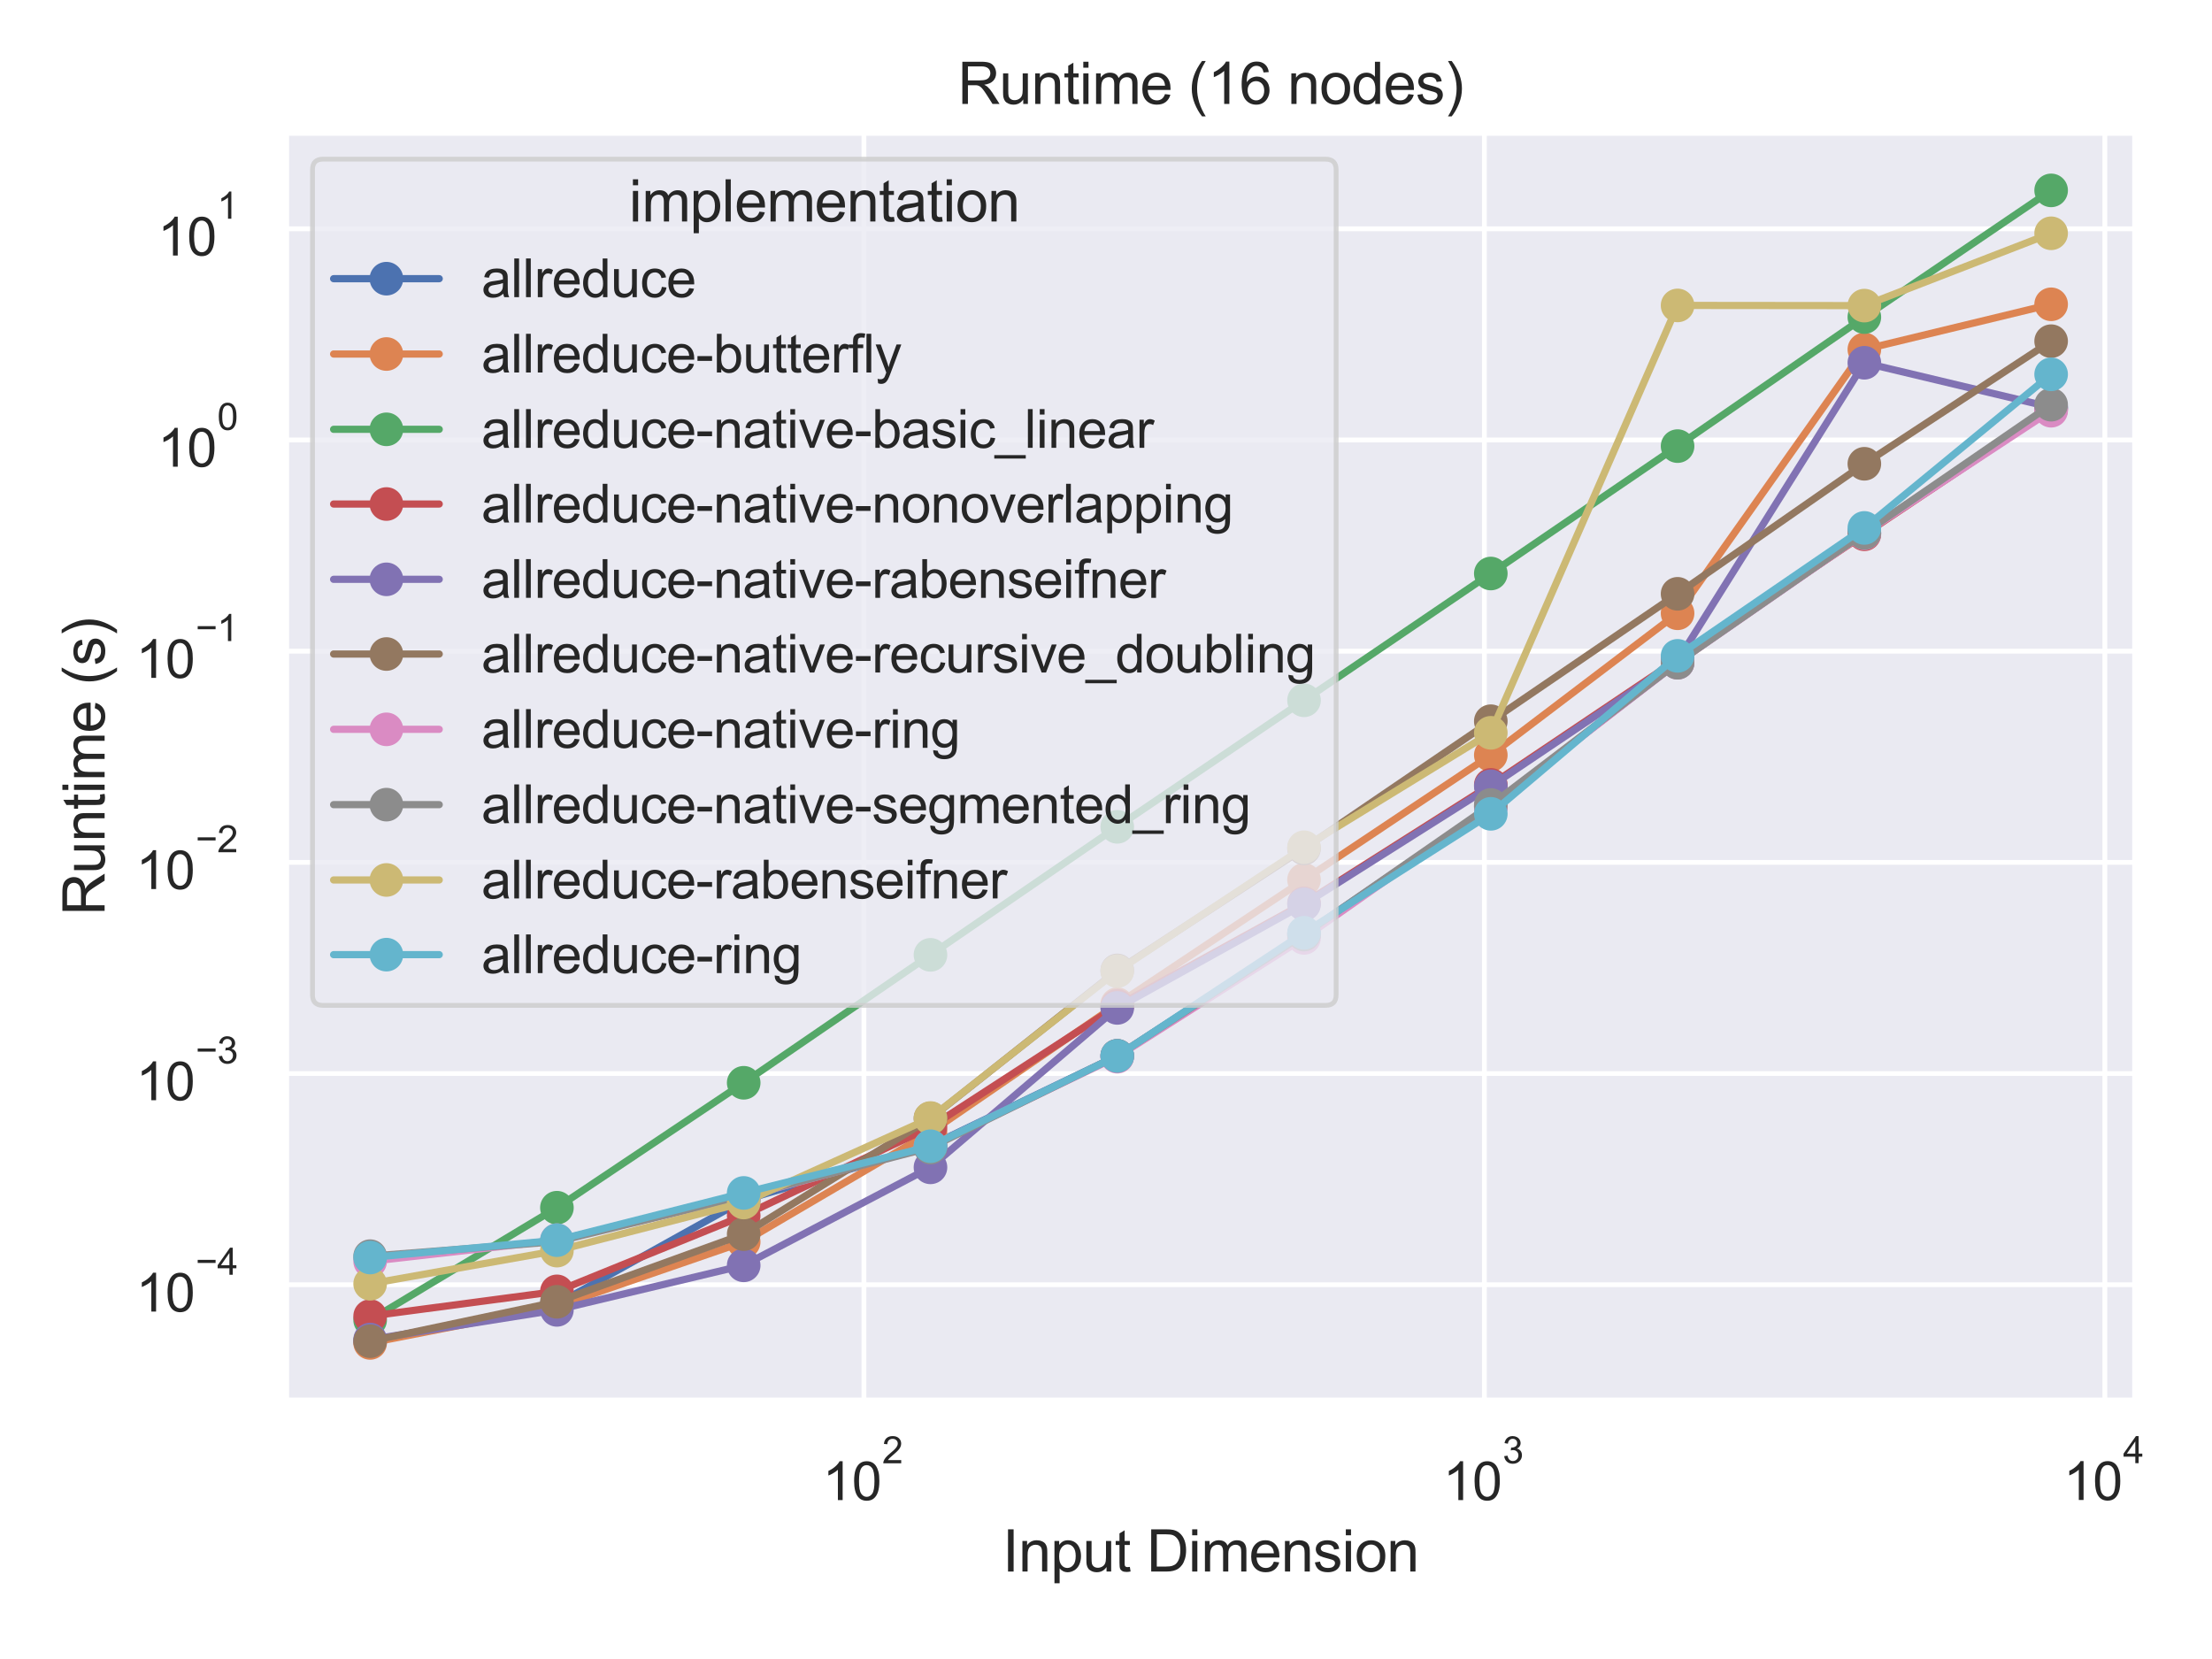 <?xml version="1.0" encoding="utf-8" standalone="no"?>
<!DOCTYPE svg PUBLIC "-//W3C//DTD SVG 1.1//EN"
  "http://www.w3.org/Graphics/SVG/1.1/DTD/svg11.dtd">
<svg height="345.6pt" version="1.1" viewBox="0 0 460.8 345.6" width="460.8pt" xmlns="http://www.w3.org/2000/svg" xmlns:xlink="http://www.w3.org/1999/xlink">
 <defs>
  <style type="text/css">*{stroke-linecap:butt;stroke-linejoin:round;}</style>
 </defs>
 <g id="figure_1">
  <g id="patch_1">
   <path d="M 0 345.6 
L 460.8 345.6 
L 460.8 0 
L 0 0 
z
" style="fill:#ffffff;"/>
  </g>
  <g id="axes_1">
   <g id="patch_2">
    <path d="M 59.598 291.761 
L 444.797 291.761 
L 444.797 27.656 
L 59.598 27.656 
z
" style="fill:#eaeaf2;"/>
   </g>
   <g id="matplotlib.axis_1">
    <g id="xtick_1">
     <g id="line2d_1">
      <path clip-path="url(#p942a8e5821)" d="M 179.977 291.761 
L 179.977 27.656 
" style="fill:none;stroke:#ffffff;stroke-linecap:round;"/>
     </g>
     <g id="text_1">
      <!-- $\mathdefault{10^{2}}$ -->
      <g style="fill:#262626;" transform="translate(171.342 312.605)scale(0.11 -0.11)">
       <defs>
        <path d="M 2384 0 
L 1822 0 
L 1822 3584 
Q 1619 3391 1289 3197 
Q 959 3003 697 2906 
L 697 3450 
Q 1169 3672 1522 3987 
Q 1875 4303 2022 4600 
L 2384 4600 
L 2384 0 
z
" id="ArialMT-31" transform="scale(0.016)"/>
        <path d="M 266 2259 
Q 266 3072 433 3567 
Q 600 4063 929 4331 
Q 1259 4600 1759 4600 
Q 2128 4600 2406 4451 
Q 2684 4303 2865 4023 
Q 3047 3744 3150 3342 
Q 3253 2941 3253 2259 
Q 3253 1453 3087 958 
Q 2922 463 2592 192 
Q 2263 -78 1759 -78 
Q 1097 -78 719 397 
Q 266 969 266 2259 
z
M 844 2259 
Q 844 1131 1108 757 
Q 1372 384 1759 384 
Q 2147 384 2411 759 
Q 2675 1134 2675 2259 
Q 2675 3391 2411 3762 
Q 2147 4134 1753 4134 
Q 1366 4134 1134 3806 
Q 844 3388 844 2259 
z
" id="ArialMT-30" transform="scale(0.016)"/>
        <path d="M 3222 541 
L 3222 0 
L 194 0 
Q 188 203 259 391 
Q 375 700 629 1000 
Q 884 1300 1366 1694 
Q 2113 2306 2375 2664 
Q 2638 3022 2638 3341 
Q 2638 3675 2398 3904 
Q 2159 4134 1775 4134 
Q 1369 4134 1125 3890 
Q 881 3647 878 3216 
L 300 3275 
Q 359 3922 746 4261 
Q 1134 4600 1788 4600 
Q 2447 4600 2831 4234 
Q 3216 3869 3216 3328 
Q 3216 3053 3103 2787 
Q 2991 2522 2730 2228 
Q 2469 1934 1863 1422 
Q 1356 997 1212 845 
Q 1069 694 975 541 
L 3222 541 
z
" id="ArialMT-32" transform="scale(0.016)"/>
       </defs>
       <use transform="translate(0 0.994)" xlink:href="#ArialMT-31"/>
       <use transform="translate(55.615 0.994)" xlink:href="#ArialMT-30"/>
       <use transform="translate(112.973 70.688)scale(0.7)" xlink:href="#ArialMT-32"/>
      </g>
     </g>
    </g>
    <g id="xtick_2">
     <g id="line2d_2">
      <path clip-path="url(#p942a8e5821)" d="M 309.23 291.761 
L 309.23 27.656 
" style="fill:none;stroke:#ffffff;stroke-linecap:round;"/>
     </g>
     <g id="text_2">
      <!-- $\mathdefault{10^{3}}$ -->
      <g style="fill:#262626;" transform="translate(300.595 312.605)scale(0.11 -0.11)">
       <defs>
        <path d="M 269 1209 
L 831 1284 
Q 928 806 1161 595 
Q 1394 384 1728 384 
Q 2125 384 2398 659 
Q 2672 934 2672 1341 
Q 2672 1728 2419 1979 
Q 2166 2231 1775 2231 
Q 1616 2231 1378 2169 
L 1441 2663 
Q 1497 2656 1531 2656 
Q 1891 2656 2178 2843 
Q 2466 3031 2466 3422 
Q 2466 3731 2256 3934 
Q 2047 4138 1716 4138 
Q 1388 4138 1169 3931 
Q 950 3725 888 3313 
L 325 3413 
Q 428 3978 793 4289 
Q 1159 4600 1703 4600 
Q 2078 4600 2393 4439 
Q 2709 4278 2876 4000 
Q 3044 3722 3044 3409 
Q 3044 3113 2884 2869 
Q 2725 2625 2413 2481 
Q 2819 2388 3044 2092 
Q 3269 1797 3269 1353 
Q 3269 753 2831 336 
Q 2394 -81 1725 -81 
Q 1122 -81 723 278 
Q 325 638 269 1209 
z
" id="ArialMT-33" transform="scale(0.016)"/>
       </defs>
       <use transform="translate(0 0.994)" xlink:href="#ArialMT-31"/>
       <use transform="translate(55.615 0.994)" xlink:href="#ArialMT-30"/>
       <use transform="translate(112.973 70.688)scale(0.7)" xlink:href="#ArialMT-33"/>
      </g>
     </g>
    </g>
    <g id="xtick_3">
     <g id="line2d_3">
      <path clip-path="url(#p942a8e5821)" d="M 438.483 291.761 
L 438.483 27.656 
" style="fill:none;stroke:#ffffff;stroke-linecap:round;"/>
     </g>
     <g id="text_3">
      <!-- $\mathdefault{10^{4}}$ -->
      <g style="fill:#262626;" transform="translate(429.848 312.495)scale(0.11 -0.11)">
       <defs>
        <path d="M 2069 0 
L 2069 1097 
L 81 1097 
L 81 1613 
L 2172 4581 
L 2631 4581 
L 2631 1613 
L 3250 1613 
L 3250 1097 
L 2631 1097 
L 2631 0 
L 2069 0 
z
M 2069 1613 
L 2069 3678 
L 634 1613 
L 2069 1613 
z
" id="ArialMT-34" transform="scale(0.016)"/>
       </defs>
       <use transform="translate(0 0.202)" xlink:href="#ArialMT-31"/>
       <use transform="translate(55.615 0.202)" xlink:href="#ArialMT-30"/>
       <use transform="translate(112.973 69.895)scale(0.7)" xlink:href="#ArialMT-34"/>
      </g>
     </g>
    </g>
    <g id="xtick_4"/>
    <g id="xtick_5"/>
    <g id="xtick_6"/>
    <g id="xtick_7"/>
    <g id="xtick_8"/>
    <g id="xtick_9"/>
    <g id="xtick_10"/>
    <g id="xtick_11"/>
    <g id="xtick_12"/>
    <g id="xtick_13"/>
    <g id="xtick_14"/>
    <g id="xtick_15"/>
    <g id="xtick_16"/>
    <g id="xtick_17"/>
    <g id="xtick_18"/>
    <g id="xtick_19"/>
    <g id="xtick_20"/>
    <g id="xtick_21"/>
    <g id="xtick_22"/>
    <g id="xtick_23"/>
    <g id="xtick_24"/>
    <g id="xtick_25"/>
    <g id="xtick_26"/>
    <g id="xtick_27"/>
    <g id="text_4">
     <!-- Input Dimension -->
     <g style="fill:#262626;" transform="translate(208.844 327.381)scale(0.12 -0.12)">
      <defs>
       <path d="M 597 0 
L 597 4581 
L 1203 4581 
L 1203 0 
L 597 0 
z
" id="ArialMT-49" transform="scale(0.016)"/>
       <path d="M 422 0 
L 422 3319 
L 928 3319 
L 928 2847 
Q 1294 3394 1984 3394 
Q 2284 3394 2536 3286 
Q 2788 3178 2913 3003 
Q 3038 2828 3088 2588 
Q 3119 2431 3119 2041 
L 3119 0 
L 2556 0 
L 2556 2019 
Q 2556 2363 2490 2533 
Q 2425 2703 2258 2804 
Q 2091 2906 1866 2906 
Q 1506 2906 1245 2678 
Q 984 2450 984 1813 
L 984 0 
L 422 0 
z
" id="ArialMT-6e" transform="scale(0.016)"/>
       <path d="M 422 -1272 
L 422 3319 
L 934 3319 
L 934 2888 
Q 1116 3141 1344 3267 
Q 1572 3394 1897 3394 
Q 2322 3394 2647 3175 
Q 2972 2956 3137 2557 
Q 3303 2159 3303 1684 
Q 3303 1175 3120 767 
Q 2938 359 2589 142 
Q 2241 -75 1856 -75 
Q 1575 -75 1351 44 
Q 1128 163 984 344 
L 984 -1272 
L 422 -1272 
z
M 931 1641 
Q 931 1000 1190 694 
Q 1450 388 1819 388 
Q 2194 388 2461 705 
Q 2728 1022 2728 1688 
Q 2728 2322 2467 2637 
Q 2206 2953 1844 2953 
Q 1484 2953 1207 2617 
Q 931 2281 931 1641 
z
" id="ArialMT-70" transform="scale(0.016)"/>
       <path d="M 2597 0 
L 2597 488 
Q 2209 -75 1544 -75 
Q 1250 -75 995 37 
Q 741 150 617 320 
Q 494 491 444 738 
Q 409 903 409 1263 
L 409 3319 
L 972 3319 
L 972 1478 
Q 972 1038 1006 884 
Q 1059 663 1231 536 
Q 1403 409 1656 409 
Q 1909 409 2131 539 
Q 2353 669 2445 892 
Q 2538 1116 2538 1541 
L 2538 3319 
L 3100 3319 
L 3100 0 
L 2597 0 
z
" id="ArialMT-75" transform="scale(0.016)"/>
       <path d="M 1650 503 
L 1731 6 
Q 1494 -44 1306 -44 
Q 1000 -44 831 53 
Q 663 150 594 308 
Q 525 466 525 972 
L 525 2881 
L 113 2881 
L 113 3319 
L 525 3319 
L 525 4141 
L 1084 4478 
L 1084 3319 
L 1650 3319 
L 1650 2881 
L 1084 2881 
L 1084 941 
Q 1084 700 1114 631 
Q 1144 563 1211 522 
Q 1278 481 1403 481 
Q 1497 481 1650 503 
z
" id="ArialMT-74" transform="scale(0.016)"/>
       <path id="ArialMT-20" transform="scale(0.016)"/>
       <path d="M 494 0 
L 494 4581 
L 2072 4581 
Q 2606 4581 2888 4516 
Q 3281 4425 3559 4188 
Q 3922 3881 4101 3404 
Q 4281 2928 4281 2316 
Q 4281 1794 4159 1391 
Q 4038 988 3847 723 
Q 3656 459 3429 307 
Q 3203 156 2883 78 
Q 2563 0 2147 0 
L 494 0 
z
M 1100 541 
L 2078 541 
Q 2531 541 2789 625 
Q 3047 709 3200 863 
Q 3416 1078 3536 1442 
Q 3656 1806 3656 2325 
Q 3656 3044 3420 3430 
Q 3184 3816 2847 3947 
Q 2603 4041 2063 4041 
L 1100 4041 
L 1100 541 
z
" id="ArialMT-44" transform="scale(0.016)"/>
       <path d="M 425 3934 
L 425 4581 
L 988 4581 
L 988 3934 
L 425 3934 
z
M 425 0 
L 425 3319 
L 988 3319 
L 988 0 
L 425 0 
z
" id="ArialMT-69" transform="scale(0.016)"/>
       <path d="M 422 0 
L 422 3319 
L 925 3319 
L 925 2853 
Q 1081 3097 1340 3245 
Q 1600 3394 1931 3394 
Q 2300 3394 2536 3241 
Q 2772 3088 2869 2813 
Q 3263 3394 3894 3394 
Q 4388 3394 4653 3120 
Q 4919 2847 4919 2278 
L 4919 0 
L 4359 0 
L 4359 2091 
Q 4359 2428 4304 2576 
Q 4250 2725 4106 2815 
Q 3963 2906 3769 2906 
Q 3419 2906 3187 2673 
Q 2956 2441 2956 1928 
L 2956 0 
L 2394 0 
L 2394 2156 
Q 2394 2531 2256 2718 
Q 2119 2906 1806 2906 
Q 1569 2906 1367 2781 
Q 1166 2656 1075 2415 
Q 984 2175 984 1722 
L 984 0 
L 422 0 
z
" id="ArialMT-6d" transform="scale(0.016)"/>
       <path d="M 2694 1069 
L 3275 997 
Q 3138 488 2766 206 
Q 2394 -75 1816 -75 
Q 1088 -75 661 373 
Q 234 822 234 1631 
Q 234 2469 665 2931 
Q 1097 3394 1784 3394 
Q 2450 3394 2872 2941 
Q 3294 2488 3294 1666 
Q 3294 1616 3291 1516 
L 816 1516 
Q 847 969 1125 678 
Q 1403 388 1819 388 
Q 2128 388 2347 550 
Q 2566 713 2694 1069 
z
M 847 1978 
L 2700 1978 
Q 2663 2397 2488 2606 
Q 2219 2931 1791 2931 
Q 1403 2931 1139 2672 
Q 875 2413 847 1978 
z
" id="ArialMT-65" transform="scale(0.016)"/>
       <path d="M 197 991 
L 753 1078 
Q 800 744 1014 566 
Q 1228 388 1613 388 
Q 2000 388 2187 545 
Q 2375 703 2375 916 
Q 2375 1106 2209 1216 
Q 2094 1291 1634 1406 
Q 1016 1563 777 1677 
Q 538 1791 414 1992 
Q 291 2194 291 2438 
Q 291 2659 392 2848 
Q 494 3038 669 3163 
Q 800 3259 1026 3326 
Q 1253 3394 1513 3394 
Q 1903 3394 2198 3281 
Q 2494 3169 2634 2976 
Q 2775 2784 2828 2463 
L 2278 2388 
Q 2241 2644 2061 2787 
Q 1881 2931 1553 2931 
Q 1166 2931 1000 2803 
Q 834 2675 834 2503 
Q 834 2394 903 2306 
Q 972 2216 1119 2156 
Q 1203 2125 1616 2013 
Q 2213 1853 2448 1751 
Q 2684 1650 2818 1456 
Q 2953 1263 2953 975 
Q 2953 694 2789 445 
Q 2625 197 2315 61 
Q 2006 -75 1616 -75 
Q 969 -75 630 194 
Q 291 463 197 991 
z
" id="ArialMT-73" transform="scale(0.016)"/>
       <path d="M 213 1659 
Q 213 2581 725 3025 
Q 1153 3394 1769 3394 
Q 2453 3394 2887 2945 
Q 3322 2497 3322 1706 
Q 3322 1066 3130 698 
Q 2938 331 2570 128 
Q 2203 -75 1769 -75 
Q 1072 -75 642 372 
Q 213 819 213 1659 
z
M 791 1659 
Q 791 1022 1069 705 
Q 1347 388 1769 388 
Q 2188 388 2466 706 
Q 2744 1025 2744 1678 
Q 2744 2294 2464 2611 
Q 2184 2928 1769 2928 
Q 1347 2928 1069 2612 
Q 791 2297 791 1659 
z
" id="ArialMT-6f" transform="scale(0.016)"/>
      </defs>
      <use xlink:href="#ArialMT-49"/>
      <use x="27.783" xlink:href="#ArialMT-6e"/>
      <use x="83.398" xlink:href="#ArialMT-70"/>
      <use x="139.014" xlink:href="#ArialMT-75"/>
      <use x="194.629" xlink:href="#ArialMT-74"/>
      <use x="222.412" xlink:href="#ArialMT-20"/>
      <use x="250.195" xlink:href="#ArialMT-44"/>
      <use x="322.412" xlink:href="#ArialMT-69"/>
      <use x="344.629" xlink:href="#ArialMT-6d"/>
      <use x="427.93" xlink:href="#ArialMT-65"/>
      <use x="483.545" xlink:href="#ArialMT-6e"/>
      <use x="539.16" xlink:href="#ArialMT-73"/>
      <use x="589.16" xlink:href="#ArialMT-69"/>
      <use x="611.377" xlink:href="#ArialMT-6f"/>
      <use x="666.992" xlink:href="#ArialMT-6e"/>
     </g>
    </g>
   </g>
   <g id="matplotlib.axis_2">
    <g id="ytick_1">
     <g id="line2d_4">
      <path clip-path="url(#p942a8e5821)" d="M 59.598 267.627 
L 444.797 267.627 
" style="fill:none;stroke:#ffffff;stroke-linecap:round;"/>
     </g>
     <g id="text_5">
      <!-- $\mathdefault{10^{-4}}$ -->
      <g style="fill:#262626;" transform="translate(28.318 273.244)scale(0.11 -0.11)">
       <defs>
        <path d="M 3381 1997 
L 356 1997 
L 356 2522 
L 3381 2522 
L 3381 1997 
z
" id="ArialMT-2212" transform="scale(0.016)"/>
       </defs>
       <use transform="translate(0 0.202)" xlink:href="#ArialMT-31"/>
       <use transform="translate(55.615 0.202)" xlink:href="#ArialMT-30"/>
       <use transform="translate(112.973 69.895)scale(0.7)" xlink:href="#ArialMT-2212"/>
       <use transform="translate(153.852 69.895)scale(0.7)" xlink:href="#ArialMT-34"/>
      </g>
     </g>
    </g>
    <g id="ytick_2">
     <g id="line2d_5">
      <path clip-path="url(#p942a8e5821)" d="M 59.598 223.634 
L 444.797 223.634 
" style="fill:none;stroke:#ffffff;stroke-linecap:round;"/>
     </g>
     <g id="text_6">
      <!-- $\mathdefault{10^{-3}}$ -->
      <g style="fill:#262626;" transform="translate(28.318 229.306)scale(0.11 -0.11)">
       <use transform="translate(0 0.994)" xlink:href="#ArialMT-31"/>
       <use transform="translate(55.615 0.994)" xlink:href="#ArialMT-30"/>
       <use transform="translate(112.973 70.688)scale(0.7)" xlink:href="#ArialMT-2212"/>
       <use transform="translate(153.852 70.688)scale(0.7)" xlink:href="#ArialMT-33"/>
      </g>
     </g>
    </g>
    <g id="ytick_3">
     <g id="line2d_6">
      <path clip-path="url(#p942a8e5821)" d="M 59.598 179.642 
L 444.797 179.642 
" style="fill:none;stroke:#ffffff;stroke-linecap:round;"/>
     </g>
     <g id="text_7">
      <!-- $\mathdefault{10^{-2}}$ -->
      <g style="fill:#262626;" transform="translate(28.318 185.314)scale(0.11 -0.11)">
       <use transform="translate(0 0.994)" xlink:href="#ArialMT-31"/>
       <use transform="translate(55.615 0.994)" xlink:href="#ArialMT-30"/>
       <use transform="translate(112.973 70.688)scale(0.7)" xlink:href="#ArialMT-2212"/>
       <use transform="translate(153.852 70.688)scale(0.7)" xlink:href="#ArialMT-32"/>
      </g>
     </g>
    </g>
    <g id="ytick_4">
     <g id="line2d_7">
      <path clip-path="url(#p942a8e5821)" d="M 59.598 135.649 
L 444.797 135.649 
" style="fill:none;stroke:#ffffff;stroke-linecap:round;"/>
     </g>
     <g id="text_8">
      <!-- $\mathdefault{10^{-1}}$ -->
      <g style="fill:#262626;" transform="translate(28.318 141.321)scale(0.11 -0.11)">
       <use transform="translate(0 0.994)" xlink:href="#ArialMT-31"/>
       <use transform="translate(55.615 0.994)" xlink:href="#ArialMT-30"/>
       <use transform="translate(112.973 70.688)scale(0.7)" xlink:href="#ArialMT-2212"/>
       <use transform="translate(153.852 70.688)scale(0.7)" xlink:href="#ArialMT-31"/>
      </g>
     </g>
    </g>
    <g id="ytick_5">
     <g id="line2d_8">
      <path clip-path="url(#p942a8e5821)" d="M 59.598 91.656 
L 444.797 91.656 
" style="fill:none;stroke:#ffffff;stroke-linecap:round;"/>
     </g>
     <g id="text_9">
      <!-- $\mathdefault{10^{0}}$ -->
      <g style="fill:#262626;" transform="translate(32.828 97.328)scale(0.11 -0.11)">
       <use transform="translate(0 0.994)" xlink:href="#ArialMT-31"/>
       <use transform="translate(55.615 0.994)" xlink:href="#ArialMT-30"/>
       <use transform="translate(112.973 70.688)scale(0.7)" xlink:href="#ArialMT-30"/>
      </g>
     </g>
    </g>
    <g id="ytick_6">
     <g id="line2d_9">
      <path clip-path="url(#p942a8e5821)" d="M 59.598 47.664 
L 444.797 47.664 
" style="fill:none;stroke:#ffffff;stroke-linecap:round;"/>
     </g>
     <g id="text_10">
      <!-- $\mathdefault{10^{1}}$ -->
      <g style="fill:#262626;" transform="translate(32.828 53.336)scale(0.11 -0.11)">
       <use transform="translate(0 0.994)" xlink:href="#ArialMT-31"/>
       <use transform="translate(55.615 0.994)" xlink:href="#ArialMT-30"/>
       <use transform="translate(112.973 70.688)scale(0.7)" xlink:href="#ArialMT-31"/>
      </g>
     </g>
    </g>
    <g id="ytick_7"/>
    <g id="ytick_8"/>
    <g id="ytick_9"/>
    <g id="ytick_10"/>
    <g id="ytick_11"/>
    <g id="ytick_12"/>
    <g id="ytick_13"/>
    <g id="ytick_14"/>
    <g id="ytick_15"/>
    <g id="ytick_16"/>
    <g id="ytick_17"/>
    <g id="ytick_18"/>
    <g id="ytick_19"/>
    <g id="ytick_20"/>
    <g id="ytick_21"/>
    <g id="ytick_22"/>
    <g id="ytick_23"/>
    <g id="ytick_24"/>
    <g id="ytick_25"/>
    <g id="ytick_26"/>
    <g id="ytick_27"/>
    <g id="ytick_28"/>
    <g id="ytick_29"/>
    <g id="ytick_30"/>
    <g id="ytick_31"/>
    <g id="ytick_32"/>
    <g id="ytick_33"/>
    <g id="ytick_34"/>
    <g id="ytick_35"/>
    <g id="ytick_36"/>
    <g id="ytick_37"/>
    <g id="ytick_38"/>
    <g id="ytick_39"/>
    <g id="ytick_40"/>
    <g id="ytick_41"/>
    <g id="ytick_42"/>
    <g id="ytick_43"/>
    <g id="ytick_44"/>
    <g id="ytick_45"/>
    <g id="ytick_46"/>
    <g id="ytick_47"/>
    <g id="ytick_48"/>
    <g id="ytick_49"/>
    <g id="ytick_50"/>
    <g id="ytick_51"/>
    <g id="ytick_52"/>
    <g id="ytick_53"/>
    <g id="ytick_54"/>
    <g id="text_11">
     <!-- Runtime (s) -->
     <g style="fill:#262626;" transform="translate(21.793 190.712)rotate(-90)scale(0.12 -0.12)">
      <defs>
       <path d="M 503 0 
L 503 4581 
L 2534 4581 
Q 3147 4581 3465 4457 
Q 3784 4334 3975 4021 
Q 4166 3709 4166 3331 
Q 4166 2844 3850 2509 
Q 3534 2175 2875 2084 
Q 3116 1969 3241 1856 
Q 3506 1613 3744 1247 
L 4541 0 
L 3778 0 
L 3172 953 
Q 2906 1366 2734 1584 
Q 2563 1803 2427 1890 
Q 2291 1978 2150 2013 
Q 2047 2034 1813 2034 
L 1109 2034 
L 1109 0 
L 503 0 
z
M 1109 2559 
L 2413 2559 
Q 2828 2559 3062 2645 
Q 3297 2731 3419 2920 
Q 3541 3109 3541 3331 
Q 3541 3656 3305 3865 
Q 3069 4075 2559 4075 
L 1109 4075 
L 1109 2559 
z
" id="ArialMT-52" transform="scale(0.016)"/>
       <path d="M 1497 -1347 
Q 1031 -759 709 28 
Q 388 816 388 1659 
Q 388 2403 628 3084 
Q 909 3875 1497 4659 
L 1900 4659 
Q 1522 4009 1400 3731 
Q 1209 3300 1100 2831 
Q 966 2247 966 1656 
Q 966 153 1900 -1347 
L 1497 -1347 
z
" id="ArialMT-28" transform="scale(0.016)"/>
       <path d="M 791 -1347 
L 388 -1347 
Q 1322 153 1322 1656 
Q 1322 2244 1188 2822 
Q 1081 3291 891 3722 
Q 769 4003 388 4659 
L 791 4659 
Q 1378 3875 1659 3084 
Q 1900 2403 1900 1659 
Q 1900 816 1576 28 
Q 1253 -759 791 -1347 
z
" id="ArialMT-29" transform="scale(0.016)"/>
      </defs>
      <use xlink:href="#ArialMT-52"/>
      <use x="72.217" xlink:href="#ArialMT-75"/>
      <use x="127.832" xlink:href="#ArialMT-6e"/>
      <use x="183.447" xlink:href="#ArialMT-74"/>
      <use x="211.23" xlink:href="#ArialMT-69"/>
      <use x="233.447" xlink:href="#ArialMT-6d"/>
      <use x="316.748" xlink:href="#ArialMT-65"/>
      <use x="372.363" xlink:href="#ArialMT-20"/>
      <use x="400.146" xlink:href="#ArialMT-28"/>
      <use x="433.447" xlink:href="#ArialMT-73"/>
      <use x="483.447" xlink:href="#ArialMT-29"/>
     </g>
    </g>
   </g>
   <g id="line2d_10">
    <path clip-path="url(#p942a8e5821)" d="M 77.107 279.4 
L 116.016 271.653 
L 154.925 250.006 
L 193.834 238.658 
L 232.743 219.953 
L 271.652 194.636 
L 310.561 168.011 
L 349.47 137.993 
L 388.379 110.995 
L 427.288 84.924 
" style="fill:none;stroke:#4c72b0;stroke-linecap:round;stroke-width:1.5;"/>
    <defs>
     <path d="M 0 3 
C 0.796 3 1.559 2.684 2.121 2.121 
C 2.684 1.559 3 0.796 3 0 
C 3 -0.796 2.684 -1.559 2.121 -2.121 
C 1.559 -2.684 0.796 -3 0 -3 
C -0.796 -3 -1.559 -2.684 -2.121 -2.121 
C -2.684 -1.559 -3 -0.796 -3 0 
C -3 0.796 -2.684 1.559 -2.121 2.121 
C -1.559 2.684 -0.796 3 0 3 
z
" id="mb2d357840e" style="stroke:#4c72b0;"/>
    </defs>
    <g clip-path="url(#p942a8e5821)">
     <use style="fill:#4c72b0;stroke:#4c72b0;" x="77.107" xlink:href="#mb2d357840e" y="279.4"/>
     <use style="fill:#4c72b0;stroke:#4c72b0;" x="116.016" xlink:href="#mb2d357840e" y="271.653"/>
     <use style="fill:#4c72b0;stroke:#4c72b0;" x="154.925" xlink:href="#mb2d357840e" y="250.006"/>
     <use style="fill:#4c72b0;stroke:#4c72b0;" x="193.834" xlink:href="#mb2d357840e" y="238.658"/>
     <use style="fill:#4c72b0;stroke:#4c72b0;" x="232.743" xlink:href="#mb2d357840e" y="219.953"/>
     <use style="fill:#4c72b0;stroke:#4c72b0;" x="271.652" xlink:href="#mb2d357840e" y="194.636"/>
     <use style="fill:#4c72b0;stroke:#4c72b0;" x="310.561" xlink:href="#mb2d357840e" y="168.011"/>
     <use style="fill:#4c72b0;stroke:#4c72b0;" x="349.47" xlink:href="#mb2d357840e" y="137.993"/>
     <use style="fill:#4c72b0;stroke:#4c72b0;" x="388.379" xlink:href="#mb2d357840e" y="110.995"/>
     <use style="fill:#4c72b0;stroke:#4c72b0;" x="427.288" xlink:href="#mb2d357840e" y="84.924"/>
    </g>
   </g>
   <g id="line2d_11">
    <path clip-path="url(#p942a8e5821)" d="M 77.107 279.757 
L 116.016 272.13 
L 154.925 258.707 
L 193.834 235.873 
L 232.743 209.192 
L 271.652 183.275 
L 310.561 157.296 
L 349.47 127.758 
L 388.379 72.794 
L 427.288 63.392 
" style="fill:none;stroke:#dd8452;stroke-linecap:round;stroke-width:1.5;"/>
    <defs>
     <path d="M 0 3 
C 0.796 3 1.559 2.684 2.121 2.121 
C 2.684 1.559 3 0.796 3 0 
C 3 -0.796 2.684 -1.559 2.121 -2.121 
C 1.559 -2.684 0.796 -3 0 -3 
C -0.796 -3 -1.559 -2.684 -2.121 -2.121 
C -2.684 -1.559 -3 -0.796 -3 0 
C -3 0.796 -2.684 1.559 -2.121 2.121 
C -1.559 2.684 -0.796 3 0 3 
z
" id="meae041a640" style="stroke:#dd8452;"/>
    </defs>
    <g clip-path="url(#p942a8e5821)">
     <use style="fill:#dd8452;stroke:#dd8452;" x="77.107" xlink:href="#meae041a640" y="279.757"/>
     <use style="fill:#dd8452;stroke:#dd8452;" x="116.016" xlink:href="#meae041a640" y="272.13"/>
     <use style="fill:#dd8452;stroke:#dd8452;" x="154.925" xlink:href="#meae041a640" y="258.707"/>
     <use style="fill:#dd8452;stroke:#dd8452;" x="193.834" xlink:href="#meae041a640" y="235.873"/>
     <use style="fill:#dd8452;stroke:#dd8452;" x="232.743" xlink:href="#meae041a640" y="209.192"/>
     <use style="fill:#dd8452;stroke:#dd8452;" x="271.652" xlink:href="#meae041a640" y="183.275"/>
     <use style="fill:#dd8452;stroke:#dd8452;" x="310.561" xlink:href="#meae041a640" y="157.296"/>
     <use style="fill:#dd8452;stroke:#dd8452;" x="349.47" xlink:href="#meae041a640" y="127.758"/>
     <use style="fill:#dd8452;stroke:#dd8452;" x="388.379" xlink:href="#meae041a640" y="72.794"/>
     <use style="fill:#dd8452;stroke:#dd8452;" x="427.288" xlink:href="#meae041a640" y="63.392"/>
    </g>
   </g>
   <g id="line2d_12">
    <path clip-path="url(#p942a8e5821)" d="M 77.107 274.995 
L 116.016 251.589 
L 154.925 225.563 
L 193.834 198.911 
L 232.743 172.243 
L 271.652 145.885 
L 310.561 119.473 
L 349.47 92.934 
L 388.379 66.061 
L 427.288 39.661 
" style="fill:none;stroke:#55a868;stroke-linecap:round;stroke-width:1.5;"/>
    <defs>
     <path d="M 0 3 
C 0.796 3 1.559 2.684 2.121 2.121 
C 2.684 1.559 3 0.796 3 0 
C 3 -0.796 2.684 -1.559 2.121 -2.121 
C 1.559 -2.684 0.796 -3 0 -3 
C -0.796 -3 -1.559 -2.684 -2.121 -2.121 
C -2.684 -1.559 -3 -0.796 -3 0 
C -3 0.796 -2.684 1.559 -2.121 2.121 
C -1.559 2.684 -0.796 3 0 3 
z
" id="m7a675a7244" style="stroke:#55a868;"/>
    </defs>
    <g clip-path="url(#p942a8e5821)">
     <use style="fill:#55a868;stroke:#55a868;" x="77.107" xlink:href="#m7a675a7244" y="274.995"/>
     <use style="fill:#55a868;stroke:#55a868;" x="116.016" xlink:href="#m7a675a7244" y="251.589"/>
     <use style="fill:#55a868;stroke:#55a868;" x="154.925" xlink:href="#m7a675a7244" y="225.563"/>
     <use style="fill:#55a868;stroke:#55a868;" x="193.834" xlink:href="#m7a675a7244" y="198.911"/>
     <use style="fill:#55a868;stroke:#55a868;" x="232.743" xlink:href="#m7a675a7244" y="172.243"/>
     <use style="fill:#55a868;stroke:#55a868;" x="271.652" xlink:href="#m7a675a7244" y="145.885"/>
     <use style="fill:#55a868;stroke:#55a868;" x="310.561" xlink:href="#m7a675a7244" y="119.473"/>
     <use style="fill:#55a868;stroke:#55a868;" x="349.47" xlink:href="#m7a675a7244" y="92.934"/>
     <use style="fill:#55a868;stroke:#55a868;" x="388.379" xlink:href="#m7a675a7244" y="66.061"/>
     <use style="fill:#55a868;stroke:#55a868;" x="427.288" xlink:href="#m7a675a7244" y="39.661"/>
    </g>
   </g>
   <g id="line2d_13">
    <path clip-path="url(#p942a8e5821)" d="M 77.107 274.17 
L 116.016 269.013 
L 154.925 253.225 
L 193.834 234.78 
L 232.743 209.532 
L 271.652 188.168 
L 310.561 163.5 
L 349.47 137.364 
L 388.379 111.299 
L 427.288 85.27 
" style="fill:none;stroke:#c44e52;stroke-linecap:round;stroke-width:1.5;"/>
    <defs>
     <path d="M 0 3 
C 0.796 3 1.559 2.684 2.121 2.121 
C 2.684 1.559 3 0.796 3 0 
C 3 -0.796 2.684 -1.559 2.121 -2.121 
C 1.559 -2.684 0.796 -3 0 -3 
C -0.796 -3 -1.559 -2.684 -2.121 -2.121 
C -2.684 -1.559 -3 -0.796 -3 0 
C -3 0.796 -2.684 1.559 -2.121 2.121 
C -1.559 2.684 -0.796 3 0 3 
z
" id="m4a4fe37359" style="stroke:#c44e52;"/>
    </defs>
    <g clip-path="url(#p942a8e5821)">
     <use style="fill:#c44e52;stroke:#c44e52;" x="77.107" xlink:href="#m4a4fe37359" y="274.17"/>
     <use style="fill:#c44e52;stroke:#c44e52;" x="116.016" xlink:href="#m4a4fe37359" y="269.013"/>
     <use style="fill:#c44e52;stroke:#c44e52;" x="154.925" xlink:href="#m4a4fe37359" y="253.225"/>
     <use style="fill:#c44e52;stroke:#c44e52;" x="193.834" xlink:href="#m4a4fe37359" y="234.78"/>
     <use style="fill:#c44e52;stroke:#c44e52;" x="232.743" xlink:href="#m4a4fe37359" y="209.532"/>
     <use style="fill:#c44e52;stroke:#c44e52;" x="271.652" xlink:href="#m4a4fe37359" y="188.168"/>
     <use style="fill:#c44e52;stroke:#c44e52;" x="310.561" xlink:href="#m4a4fe37359" y="163.5"/>
     <use style="fill:#c44e52;stroke:#c44e52;" x="349.47" xlink:href="#m4a4fe37359" y="137.364"/>
     <use style="fill:#c44e52;stroke:#c44e52;" x="388.379" xlink:href="#m4a4fe37359" y="111.299"/>
     <use style="fill:#c44e52;stroke:#c44e52;" x="427.288" xlink:href="#m4a4fe37359" y="85.27"/>
    </g>
   </g>
   <g id="line2d_14">
    <path clip-path="url(#p942a8e5821)" d="M 77.107 279.049 
L 116.016 272.87 
L 154.925 263.594 
L 193.834 243.18 
L 232.743 209.966 
L 271.652 188.391 
L 310.561 163.8 
L 349.47 137.628 
L 388.379 75.571 
L 427.288 84.848 
" style="fill:none;stroke:#8172b3;stroke-linecap:round;stroke-width:1.5;"/>
    <defs>
     <path d="M 0 3 
C 0.796 3 1.559 2.684 2.121 2.121 
C 2.684 1.559 3 0.796 3 0 
C 3 -0.796 2.684 -1.559 2.121 -2.121 
C 1.559 -2.684 0.796 -3 0 -3 
C -0.796 -3 -1.559 -2.684 -2.121 -2.121 
C -2.684 -1.559 -3 -0.796 -3 0 
C -3 0.796 -2.684 1.559 -2.121 2.121 
C -1.559 2.684 -0.796 3 0 3 
z
" id="m1ff04694d7" style="stroke:#8172b3;"/>
    </defs>
    <g clip-path="url(#p942a8e5821)">
     <use style="fill:#8172b3;stroke:#8172b3;" x="77.107" xlink:href="#m1ff04694d7" y="279.049"/>
     <use style="fill:#8172b3;stroke:#8172b3;" x="116.016" xlink:href="#m1ff04694d7" y="272.87"/>
     <use style="fill:#8172b3;stroke:#8172b3;" x="154.925" xlink:href="#m1ff04694d7" y="263.594"/>
     <use style="fill:#8172b3;stroke:#8172b3;" x="193.834" xlink:href="#m1ff04694d7" y="243.18"/>
     <use style="fill:#8172b3;stroke:#8172b3;" x="232.743" xlink:href="#m1ff04694d7" y="209.966"/>
     <use style="fill:#8172b3;stroke:#8172b3;" x="271.652" xlink:href="#m1ff04694d7" y="188.391"/>
     <use style="fill:#8172b3;stroke:#8172b3;" x="310.561" xlink:href="#m1ff04694d7" y="163.8"/>
     <use style="fill:#8172b3;stroke:#8172b3;" x="349.47" xlink:href="#m1ff04694d7" y="137.628"/>
     <use style="fill:#8172b3;stroke:#8172b3;" x="388.379" xlink:href="#m1ff04694d7" y="75.571"/>
     <use style="fill:#8172b3;stroke:#8172b3;" x="427.288" xlink:href="#m1ff04694d7" y="84.848"/>
    </g>
   </g>
   <g id="line2d_15">
    <path clip-path="url(#p942a8e5821)" d="M 77.107 279.4 
L 116.016 271.187 
L 154.925 257.099 
L 193.834 232.984 
L 232.743 202.154 
L 271.652 176.748 
L 310.561 150.243 
L 349.47 123.702 
L 388.379 96.614 
L 427.288 71.075 
" style="fill:none;stroke:#937860;stroke-linecap:round;stroke-width:1.5;"/>
    <defs>
     <path d="M 0 3 
C 0.796 3 1.559 2.684 2.121 2.121 
C 2.684 1.559 3 0.796 3 0 
C 3 -0.796 2.684 -1.559 2.121 -2.121 
C 1.559 -2.684 0.796 -3 0 -3 
C -0.796 -3 -1.559 -2.684 -2.121 -2.121 
C -2.684 -1.559 -3 -0.796 -3 0 
C -3 0.796 -2.684 1.559 -2.121 2.121 
C -1.559 2.684 -0.796 3 0 3 
z
" id="m0f38dbfe74" style="stroke:#937860;"/>
    </defs>
    <g clip-path="url(#p942a8e5821)">
     <use style="fill:#937860;stroke:#937860;" x="77.107" xlink:href="#m0f38dbfe74" y="279.4"/>
     <use style="fill:#937860;stroke:#937860;" x="116.016" xlink:href="#m0f38dbfe74" y="271.187"/>
     <use style="fill:#937860;stroke:#937860;" x="154.925" xlink:href="#m0f38dbfe74" y="257.099"/>
     <use style="fill:#937860;stroke:#937860;" x="193.834" xlink:href="#m0f38dbfe74" y="232.984"/>
     <use style="fill:#937860;stroke:#937860;" x="232.743" xlink:href="#m0f38dbfe74" y="202.154"/>
     <use style="fill:#937860;stroke:#937860;" x="271.652" xlink:href="#m0f38dbfe74" y="176.748"/>
     <use style="fill:#937860;stroke:#937860;" x="310.561" xlink:href="#m0f38dbfe74" y="150.243"/>
     <use style="fill:#937860;stroke:#937860;" x="349.47" xlink:href="#m0f38dbfe74" y="123.702"/>
     <use style="fill:#937860;stroke:#937860;" x="388.379" xlink:href="#m0f38dbfe74" y="96.614"/>
     <use style="fill:#937860;stroke:#937860;" x="427.288" xlink:href="#m0f38dbfe74" y="71.075"/>
    </g>
   </g>
   <g id="line2d_16">
    <path clip-path="url(#p942a8e5821)" d="M 77.107 262.762 
L 116.016 258.351 
L 154.925 249.334 
L 193.834 238.806 
L 232.743 220.127 
L 271.652 195.384 
L 310.561 168.115 
L 349.47 138.062 
L 388.379 111.11 
L 427.288 85.562 
" style="fill:none;stroke:#da8bc3;stroke-linecap:round;stroke-width:1.5;"/>
    <defs>
     <path d="M 0 3 
C 0.796 3 1.559 2.684 2.121 2.121 
C 2.684 1.559 3 0.796 3 0 
C 3 -0.796 2.684 -1.559 2.121 -2.121 
C 1.559 -2.684 0.796 -3 0 -3 
C -0.796 -3 -1.559 -2.684 -2.121 -2.121 
C -2.684 -1.559 -3 -0.796 -3 0 
C -3 0.796 -2.684 1.559 -2.121 2.121 
C -1.559 2.684 -0.796 3 0 3 
z
" id="m9edb7cd32c" style="stroke:#da8bc3;"/>
    </defs>
    <g clip-path="url(#p942a8e5821)">
     <use style="fill:#da8bc3;stroke:#da8bc3;" x="77.107" xlink:href="#m9edb7cd32c" y="262.762"/>
     <use style="fill:#da8bc3;stroke:#da8bc3;" x="116.016" xlink:href="#m9edb7cd32c" y="258.351"/>
     <use style="fill:#da8bc3;stroke:#da8bc3;" x="154.925" xlink:href="#m9edb7cd32c" y="249.334"/>
     <use style="fill:#da8bc3;stroke:#da8bc3;" x="193.834" xlink:href="#m9edb7cd32c" y="238.806"/>
     <use style="fill:#da8bc3;stroke:#da8bc3;" x="232.743" xlink:href="#m9edb7cd32c" y="220.127"/>
     <use style="fill:#da8bc3;stroke:#da8bc3;" x="271.652" xlink:href="#m9edb7cd32c" y="195.384"/>
     <use style="fill:#da8bc3;stroke:#da8bc3;" x="310.561" xlink:href="#m9edb7cd32c" y="168.115"/>
     <use style="fill:#da8bc3;stroke:#da8bc3;" x="349.47" xlink:href="#m9edb7cd32c" y="138.062"/>
     <use style="fill:#da8bc3;stroke:#da8bc3;" x="388.379" xlink:href="#m9edb7cd32c" y="111.11"/>
     <use style="fill:#da8bc3;stroke:#da8bc3;" x="427.288" xlink:href="#m9edb7cd32c" y="85.562"/>
    </g>
   </g>
   <g id="line2d_17">
    <path clip-path="url(#p942a8e5821)" d="M 77.107 261.682 
L 116.016 258.647 
L 154.925 249.152 
L 193.834 239.061 
L 232.743 219.937 
L 271.652 194.687 
L 310.561 167.693 
L 349.47 138.062 
L 388.379 111.031 
L 427.288 84.305 
" style="fill:none;stroke:#8c8c8c;stroke-linecap:round;stroke-width:1.5;"/>
    <defs>
     <path d="M 0 3 
C 0.796 3 1.559 2.684 2.121 2.121 
C 2.684 1.559 3 0.796 3 0 
C 3 -0.796 2.684 -1.559 2.121 -2.121 
C 1.559 -2.684 0.796 -3 0 -3 
C -0.796 -3 -1.559 -2.684 -2.121 -2.121 
C -2.684 -1.559 -3 -0.796 -3 0 
C -3 0.796 -2.684 1.559 -2.121 2.121 
C -1.559 2.684 -0.796 3 0 3 
z
" id="m3f5ef91fde" style="stroke:#8c8c8c;"/>
    </defs>
    <g clip-path="url(#p942a8e5821)">
     <use style="fill:#8c8c8c;stroke:#8c8c8c;" x="77.107" xlink:href="#m3f5ef91fde" y="261.682"/>
     <use style="fill:#8c8c8c;stroke:#8c8c8c;" x="116.016" xlink:href="#m3f5ef91fde" y="258.647"/>
     <use style="fill:#8c8c8c;stroke:#8c8c8c;" x="154.925" xlink:href="#m3f5ef91fde" y="249.152"/>
     <use style="fill:#8c8c8c;stroke:#8c8c8c;" x="193.834" xlink:href="#m3f5ef91fde" y="239.061"/>
     <use style="fill:#8c8c8c;stroke:#8c8c8c;" x="232.743" xlink:href="#m3f5ef91fde" y="219.937"/>
     <use style="fill:#8c8c8c;stroke:#8c8c8c;" x="271.652" xlink:href="#m3f5ef91fde" y="194.687"/>
     <use style="fill:#8c8c8c;stroke:#8c8c8c;" x="310.561" xlink:href="#m3f5ef91fde" y="167.693"/>
     <use style="fill:#8c8c8c;stroke:#8c8c8c;" x="349.47" xlink:href="#m3f5ef91fde" y="138.062"/>
     <use style="fill:#8c8c8c;stroke:#8c8c8c;" x="388.379" xlink:href="#m3f5ef91fde" y="111.031"/>
     <use style="fill:#8c8c8c;stroke:#8c8c8c;" x="427.288" xlink:href="#m3f5ef91fde" y="84.305"/>
    </g>
   </g>
   <g id="line2d_18">
    <path clip-path="url(#p942a8e5821)" d="M 77.107 267.437 
L 116.016 260.528 
L 154.925 250.506 
L 193.834 232.907 
L 232.743 202.294 
L 271.652 176.494 
L 310.561 152.655 
L 349.47 63.626 
L 388.379 63.665 
L 427.288 48.598 
" style="fill:none;stroke:#ccb974;stroke-linecap:round;stroke-width:1.5;"/>
    <defs>
     <path d="M 0 3 
C 0.796 3 1.559 2.684 2.121 2.121 
C 2.684 1.559 3 0.796 3 0 
C 3 -0.796 2.684 -1.559 2.121 -2.121 
C 1.559 -2.684 0.796 -3 0 -3 
C -0.796 -3 -1.559 -2.684 -2.121 -2.121 
C -2.684 -1.559 -3 -0.796 -3 0 
C -3 0.796 -2.684 1.559 -2.121 2.121 
C -1.559 2.684 -0.796 3 0 3 
z
" id="m04af35a533" style="stroke:#ccb974;"/>
    </defs>
    <g clip-path="url(#p942a8e5821)">
     <use style="fill:#ccb974;stroke:#ccb974;" x="77.107" xlink:href="#m04af35a533" y="267.437"/>
     <use style="fill:#ccb974;stroke:#ccb974;" x="116.016" xlink:href="#m04af35a533" y="260.528"/>
     <use style="fill:#ccb974;stroke:#ccb974;" x="154.925" xlink:href="#m04af35a533" y="250.506"/>
     <use style="fill:#ccb974;stroke:#ccb974;" x="193.834" xlink:href="#m04af35a533" y="232.907"/>
     <use style="fill:#ccb974;stroke:#ccb974;" x="232.743" xlink:href="#m04af35a533" y="202.294"/>
     <use style="fill:#ccb974;stroke:#ccb974;" x="271.652" xlink:href="#m04af35a533" y="176.494"/>
     <use style="fill:#ccb974;stroke:#ccb974;" x="310.561" xlink:href="#m04af35a533" y="152.655"/>
     <use style="fill:#ccb974;stroke:#ccb974;" x="349.47" xlink:href="#m04af35a533" y="63.626"/>
     <use style="fill:#ccb974;stroke:#ccb974;" x="388.379" xlink:href="#m04af35a533" y="63.665"/>
     <use style="fill:#ccb974;stroke:#ccb974;" x="427.288" xlink:href="#m04af35a533" y="48.598"/>
    </g>
   </g>
   <g id="line2d_19">
    <path clip-path="url(#p942a8e5821)" d="M 77.107 261.964 
L 116.016 258.351 
L 154.925 248.509 
L 193.834 238.784 
L 232.743 219.977 
L 271.652 194.319 
L 310.561 169.536 
L 349.47 136.624 
L 388.379 109.976 
L 427.288 77.98 
" style="fill:none;stroke:#64b5cd;stroke-linecap:round;stroke-width:1.5;"/>
    <defs>
     <path d="M 0 3 
C 0.796 3 1.559 2.684 2.121 2.121 
C 2.684 1.559 3 0.796 3 0 
C 3 -0.796 2.684 -1.559 2.121 -2.121 
C 1.559 -2.684 0.796 -3 0 -3 
C -0.796 -3 -1.559 -2.684 -2.121 -2.121 
C -2.684 -1.559 -3 -0.796 -3 0 
C -3 0.796 -2.684 1.559 -2.121 2.121 
C -1.559 2.684 -0.796 3 0 3 
z
" id="mca5aa0a6c7" style="stroke:#64b5cd;"/>
    </defs>
    <g clip-path="url(#p942a8e5821)">
     <use style="fill:#64b5cd;stroke:#64b5cd;" x="77.107" xlink:href="#mca5aa0a6c7" y="261.964"/>
     <use style="fill:#64b5cd;stroke:#64b5cd;" x="116.016" xlink:href="#mca5aa0a6c7" y="258.351"/>
     <use style="fill:#64b5cd;stroke:#64b5cd;" x="154.925" xlink:href="#mca5aa0a6c7" y="248.509"/>
     <use style="fill:#64b5cd;stroke:#64b5cd;" x="193.834" xlink:href="#mca5aa0a6c7" y="238.784"/>
     <use style="fill:#64b5cd;stroke:#64b5cd;" x="232.743" xlink:href="#mca5aa0a6c7" y="219.977"/>
     <use style="fill:#64b5cd;stroke:#64b5cd;" x="271.652" xlink:href="#mca5aa0a6c7" y="194.319"/>
     <use style="fill:#64b5cd;stroke:#64b5cd;" x="310.561" xlink:href="#mca5aa0a6c7" y="169.536"/>
     <use style="fill:#64b5cd;stroke:#64b5cd;" x="349.47" xlink:href="#mca5aa0a6c7" y="136.624"/>
     <use style="fill:#64b5cd;stroke:#64b5cd;" x="388.379" xlink:href="#mca5aa0a6c7" y="109.976"/>
     <use style="fill:#64b5cd;stroke:#64b5cd;" x="427.288" xlink:href="#mca5aa0a6c7" y="77.98"/>
    </g>
   </g>
   <g id="patch_3">
    <path d="M 59.598 291.761 
L 59.598 27.656 
" style="fill:none;stroke:#ffffff;stroke-linecap:square;stroke-linejoin:miter;stroke-width:1.25;"/>
   </g>
   <g id="patch_4">
    <path d="M 444.797 291.761 
L 444.797 27.656 
" style="fill:none;stroke:#ffffff;stroke-linecap:square;stroke-linejoin:miter;stroke-width:1.25;"/>
   </g>
   <g id="patch_5">
    <path d="M 59.598 291.761 
L 444.797 291.761 
" style="fill:none;stroke:#ffffff;stroke-linecap:square;stroke-linejoin:miter;stroke-width:1.25;"/>
   </g>
   <g id="patch_6">
    <path d="M 59.598 27.656 
L 444.797 27.656 
" style="fill:none;stroke:#ffffff;stroke-linecap:square;stroke-linejoin:miter;stroke-width:1.25;"/>
   </g>
   <g id="text_12">
    <!-- Runtime (16 nodes) -->
    <g style="fill:#262626;" transform="translate(199.508 21.656)scale(0.12 -0.12)">
     <defs>
      <path d="M 3184 3459 
L 2625 3416 
Q 2550 3747 2413 3897 
Q 2184 4138 1850 4138 
Q 1581 4138 1378 3988 
Q 1113 3794 959 3422 
Q 806 3050 800 2363 
Q 1003 2672 1297 2822 
Q 1591 2972 1913 2972 
Q 2475 2972 2870 2558 
Q 3266 2144 3266 1488 
Q 3266 1056 3080 686 
Q 2894 316 2569 119 
Q 2244 -78 1831 -78 
Q 1128 -78 684 439 
Q 241 956 241 2144 
Q 241 3472 731 4075 
Q 1159 4600 1884 4600 
Q 2425 4600 2770 4297 
Q 3116 3994 3184 3459 
z
M 888 1484 
Q 888 1194 1011 928 
Q 1134 663 1356 523 
Q 1578 384 1822 384 
Q 2178 384 2434 671 
Q 2691 959 2691 1453 
Q 2691 1928 2437 2201 
Q 2184 2475 1800 2475 
Q 1419 2475 1153 2201 
Q 888 1928 888 1484 
z
" id="ArialMT-36" transform="scale(0.016)"/>
      <path d="M 2575 0 
L 2575 419 
Q 2259 -75 1647 -75 
Q 1250 -75 917 144 
Q 584 363 401 755 
Q 219 1147 219 1656 
Q 219 2153 384 2558 
Q 550 2963 881 3178 
Q 1213 3394 1622 3394 
Q 1922 3394 2156 3267 
Q 2391 3141 2538 2938 
L 2538 4581 
L 3097 4581 
L 3097 0 
L 2575 0 
z
M 797 1656 
Q 797 1019 1065 703 
Q 1334 388 1700 388 
Q 2069 388 2326 689 
Q 2584 991 2584 1609 
Q 2584 2291 2321 2609 
Q 2059 2928 1675 2928 
Q 1300 2928 1048 2622 
Q 797 2316 797 1656 
z
" id="ArialMT-64" transform="scale(0.016)"/>
     </defs>
     <use xlink:href="#ArialMT-52"/>
     <use x="72.217" xlink:href="#ArialMT-75"/>
     <use x="127.832" xlink:href="#ArialMT-6e"/>
     <use x="183.447" xlink:href="#ArialMT-74"/>
     <use x="211.23" xlink:href="#ArialMT-69"/>
     <use x="233.447" xlink:href="#ArialMT-6d"/>
     <use x="316.748" xlink:href="#ArialMT-65"/>
     <use x="372.363" xlink:href="#ArialMT-20"/>
     <use x="400.146" xlink:href="#ArialMT-28"/>
     <use x="433.447" xlink:href="#ArialMT-31"/>
     <use x="489.062" xlink:href="#ArialMT-36"/>
     <use x="544.678" xlink:href="#ArialMT-20"/>
     <use x="572.461" xlink:href="#ArialMT-6e"/>
     <use x="628.076" xlink:href="#ArialMT-6f"/>
     <use x="683.691" xlink:href="#ArialMT-64"/>
     <use x="739.307" xlink:href="#ArialMT-65"/>
     <use x="794.922" xlink:href="#ArialMT-73"/>
     <use x="844.922" xlink:href="#ArialMT-29"/>
    </g>
   </g>
   <g id="legend_1">
    <g id="patch_7">
     <path d="M 67.298 209.437 
L 276.138 209.437 
Q 278.338 209.437 278.338 207.237 
L 278.338 35.356 
Q 278.338 33.156 276.138 33.156 
L 67.298 33.156 
Q 65.098 33.156 65.098 35.356 
L 65.098 207.237 
Q 65.098 209.437 67.298 209.437 
z
" style="fill:#eaeaf2;opacity:0.8;stroke:#cccccc;stroke-linejoin:miter;"/>
    </g>
    <g id="text_13">
     <!-- implementation -->
     <g style="fill:#262626;" transform="translate(131.034 46.146)scale(0.12 -0.12)">
      <defs>
       <path d="M 409 0 
L 409 4581 
L 972 4581 
L 972 0 
L 409 0 
z
" id="ArialMT-6c" transform="scale(0.016)"/>
       <path d="M 2588 409 
Q 2275 144 1986 34 
Q 1697 -75 1366 -75 
Q 819 -75 525 192 
Q 231 459 231 875 
Q 231 1119 342 1320 
Q 453 1522 633 1644 
Q 813 1766 1038 1828 
Q 1203 1872 1538 1913 
Q 2219 1994 2541 2106 
Q 2544 2222 2544 2253 
Q 2544 2597 2384 2738 
Q 2169 2928 1744 2928 
Q 1347 2928 1158 2789 
Q 969 2650 878 2297 
L 328 2372 
Q 403 2725 575 2942 
Q 747 3159 1072 3276 
Q 1397 3394 1825 3394 
Q 2250 3394 2515 3294 
Q 2781 3194 2906 3042 
Q 3031 2891 3081 2659 
Q 3109 2516 3109 2141 
L 3109 1391 
Q 3109 606 3145 398 
Q 3181 191 3288 0 
L 2700 0 
Q 2613 175 2588 409 
z
M 2541 1666 
Q 2234 1541 1622 1453 
Q 1275 1403 1131 1340 
Q 988 1278 909 1158 
Q 831 1038 831 891 
Q 831 666 1001 516 
Q 1172 366 1500 366 
Q 1825 366 2078 508 
Q 2331 650 2450 897 
Q 2541 1088 2541 1459 
L 2541 1666 
z
" id="ArialMT-61" transform="scale(0.016)"/>
      </defs>
      <use xlink:href="#ArialMT-69"/>
      <use x="22.217" xlink:href="#ArialMT-6d"/>
      <use x="105.518" xlink:href="#ArialMT-70"/>
      <use x="161.133" xlink:href="#ArialMT-6c"/>
      <use x="183.35" xlink:href="#ArialMT-65"/>
      <use x="238.965" xlink:href="#ArialMT-6d"/>
      <use x="322.266" xlink:href="#ArialMT-65"/>
      <use x="377.881" xlink:href="#ArialMT-6e"/>
      <use x="433.496" xlink:href="#ArialMT-74"/>
      <use x="461.279" xlink:href="#ArialMT-61"/>
      <use x="516.895" xlink:href="#ArialMT-74"/>
      <use x="544.678" xlink:href="#ArialMT-69"/>
      <use x="566.895" xlink:href="#ArialMT-6f"/>
      <use x="622.51" xlink:href="#ArialMT-6e"/>
     </g>
    </g>
    <g id="line2d_20">
     <path d="M 69.498 58.054 
L 91.498 58.054 
" style="fill:none;stroke:#4c72b0;stroke-linecap:round;stroke-width:1.5;"/>
    </g>
    <g id="line2d_21">
     <g>
      <use style="fill:#4c72b0;stroke:#4c72b0;" x="80.498" xlink:href="#mb2d357840e" y="58.054"/>
     </g>
    </g>
    <g id="text_14">
     <!-- allreduce -->
     <g style="fill:#262626;" transform="translate(100.298 61.904)scale(0.11 -0.11)">
      <defs>
       <path d="M 416 0 
L 416 3319 
L 922 3319 
L 922 2816 
Q 1116 3169 1280 3281 
Q 1444 3394 1641 3394 
Q 1925 3394 2219 3213 
L 2025 2691 
Q 1819 2813 1613 2813 
Q 1428 2813 1281 2702 
Q 1134 2591 1072 2394 
Q 978 2094 978 1738 
L 978 0 
L 416 0 
z
" id="ArialMT-72" transform="scale(0.016)"/>
       <path d="M 2588 1216 
L 3141 1144 
Q 3050 572 2676 248 
Q 2303 -75 1759 -75 
Q 1078 -75 664 370 
Q 250 816 250 1647 
Q 250 2184 428 2587 
Q 606 2991 970 3192 
Q 1334 3394 1763 3394 
Q 2303 3394 2647 3120 
Q 2991 2847 3088 2344 
L 2541 2259 
Q 2463 2594 2264 2762 
Q 2066 2931 1784 2931 
Q 1359 2931 1093 2626 
Q 828 2322 828 1663 
Q 828 994 1084 691 
Q 1341 388 1753 388 
Q 2084 388 2306 591 
Q 2528 794 2588 1216 
z
" id="ArialMT-63" transform="scale(0.016)"/>
      </defs>
      <use xlink:href="#ArialMT-61"/>
      <use x="55.615" xlink:href="#ArialMT-6c"/>
      <use x="77.832" xlink:href="#ArialMT-6c"/>
      <use x="100.049" xlink:href="#ArialMT-72"/>
      <use x="133.35" xlink:href="#ArialMT-65"/>
      <use x="188.965" xlink:href="#ArialMT-64"/>
      <use x="244.58" xlink:href="#ArialMT-75"/>
      <use x="300.195" xlink:href="#ArialMT-63"/>
      <use x="350.195" xlink:href="#ArialMT-65"/>
     </g>
    </g>
    <g id="line2d_22">
     <path d="M 69.498 73.748 
L 91.498 73.748 
" style="fill:none;stroke:#dd8452;stroke-linecap:round;stroke-width:1.5;"/>
    </g>
    <g id="line2d_23">
     <g>
      <use style="fill:#dd8452;stroke:#dd8452;" x="80.498" xlink:href="#meae041a640" y="73.748"/>
     </g>
    </g>
    <g id="text_15">
     <!-- allreduce-butterfly -->
     <g style="fill:#262626;" transform="translate(100.298 77.598)scale(0.11 -0.11)">
      <defs>
       <path d="M 203 1375 
L 203 1941 
L 1931 1941 
L 1931 1375 
L 203 1375 
z
" id="ArialMT-2d" transform="scale(0.016)"/>
       <path d="M 941 0 
L 419 0 
L 419 4581 
L 981 4581 
L 981 2947 
Q 1338 3394 1891 3394 
Q 2197 3394 2470 3270 
Q 2744 3147 2920 2923 
Q 3097 2700 3197 2384 
Q 3297 2069 3297 1709 
Q 3297 856 2875 390 
Q 2453 -75 1863 -75 
Q 1275 -75 941 416 
L 941 0 
z
M 934 1684 
Q 934 1088 1097 822 
Q 1363 388 1816 388 
Q 2184 388 2453 708 
Q 2722 1028 2722 1663 
Q 2722 2313 2464 2622 
Q 2206 2931 1841 2931 
Q 1472 2931 1203 2611 
Q 934 2291 934 1684 
z
" id="ArialMT-62" transform="scale(0.016)"/>
       <path d="M 556 0 
L 556 2881 
L 59 2881 
L 59 3319 
L 556 3319 
L 556 3672 
Q 556 4006 616 4169 
Q 697 4388 901 4523 
Q 1106 4659 1475 4659 
Q 1713 4659 2000 4603 
L 1916 4113 
Q 1741 4144 1584 4144 
Q 1328 4144 1222 4034 
Q 1116 3925 1116 3625 
L 1116 3319 
L 1763 3319 
L 1763 2881 
L 1116 2881 
L 1116 0 
L 556 0 
z
" id="ArialMT-66" transform="scale(0.016)"/>
       <path d="M 397 -1278 
L 334 -750 
Q 519 -800 656 -800 
Q 844 -800 956 -737 
Q 1069 -675 1141 -563 
Q 1194 -478 1313 -144 
Q 1328 -97 1363 -6 
L 103 3319 
L 709 3319 
L 1400 1397 
Q 1534 1031 1641 628 
Q 1738 1016 1872 1384 
L 2581 3319 
L 3144 3319 
L 1881 -56 
Q 1678 -603 1566 -809 
Q 1416 -1088 1222 -1217 
Q 1028 -1347 759 -1347 
Q 597 -1347 397 -1278 
z
" id="ArialMT-79" transform="scale(0.016)"/>
      </defs>
      <use xlink:href="#ArialMT-61"/>
      <use x="55.615" xlink:href="#ArialMT-6c"/>
      <use x="77.832" xlink:href="#ArialMT-6c"/>
      <use x="100.049" xlink:href="#ArialMT-72"/>
      <use x="133.35" xlink:href="#ArialMT-65"/>
      <use x="188.965" xlink:href="#ArialMT-64"/>
      <use x="244.58" xlink:href="#ArialMT-75"/>
      <use x="300.195" xlink:href="#ArialMT-63"/>
      <use x="350.195" xlink:href="#ArialMT-65"/>
      <use x="405.811" xlink:href="#ArialMT-2d"/>
      <use x="439.111" xlink:href="#ArialMT-62"/>
      <use x="494.727" xlink:href="#ArialMT-75"/>
      <use x="550.342" xlink:href="#ArialMT-74"/>
      <use x="578.125" xlink:href="#ArialMT-74"/>
      <use x="605.908" xlink:href="#ArialMT-65"/>
      <use x="661.523" xlink:href="#ArialMT-72"/>
      <use x="694.824" xlink:href="#ArialMT-66"/>
      <use x="722.607" xlink:href="#ArialMT-6c"/>
      <use x="744.824" xlink:href="#ArialMT-79"/>
     </g>
    </g>
    <g id="line2d_24">
     <path d="M 69.498 89.437 
L 91.498 89.437 
" style="fill:none;stroke:#55a868;stroke-linecap:round;stroke-width:1.5;"/>
    </g>
    <g id="line2d_25">
     <g>
      <use style="fill:#55a868;stroke:#55a868;" x="80.498" xlink:href="#m7a675a7244" y="89.437"/>
     </g>
    </g>
    <g id="text_16">
     <!-- allreduce-native-basic_linear -->
     <g style="fill:#262626;" transform="translate(100.298 93.287)scale(0.11 -0.11)">
      <defs>
       <path d="M 1344 0 
L 81 3319 
L 675 3319 
L 1388 1331 
Q 1503 1009 1600 663 
Q 1675 925 1809 1294 
L 2547 3319 
L 3125 3319 
L 1869 0 
L 1344 0 
z
" id="ArialMT-76" transform="scale(0.016)"/>
       <path d="M -97 -1272 
L -97 -866 
L 3631 -866 
L 3631 -1272 
L -97 -1272 
z
" id="ArialMT-5f" transform="scale(0.016)"/>
      </defs>
      <use xlink:href="#ArialMT-61"/>
      <use x="55.615" xlink:href="#ArialMT-6c"/>
      <use x="77.832" xlink:href="#ArialMT-6c"/>
      <use x="100.049" xlink:href="#ArialMT-72"/>
      <use x="133.35" xlink:href="#ArialMT-65"/>
      <use x="188.965" xlink:href="#ArialMT-64"/>
      <use x="244.58" xlink:href="#ArialMT-75"/>
      <use x="300.195" xlink:href="#ArialMT-63"/>
      <use x="350.195" xlink:href="#ArialMT-65"/>
      <use x="405.811" xlink:href="#ArialMT-2d"/>
      <use x="439.111" xlink:href="#ArialMT-6e"/>
      <use x="494.727" xlink:href="#ArialMT-61"/>
      <use x="550.342" xlink:href="#ArialMT-74"/>
      <use x="578.125" xlink:href="#ArialMT-69"/>
      <use x="600.342" xlink:href="#ArialMT-76"/>
      <use x="650.342" xlink:href="#ArialMT-65"/>
      <use x="705.957" xlink:href="#ArialMT-2d"/>
      <use x="739.258" xlink:href="#ArialMT-62"/>
      <use x="794.873" xlink:href="#ArialMT-61"/>
      <use x="850.488" xlink:href="#ArialMT-73"/>
      <use x="900.488" xlink:href="#ArialMT-69"/>
      <use x="922.705" xlink:href="#ArialMT-63"/>
      <use x="972.705" xlink:href="#ArialMT-5f"/>
      <use x="1028.32" xlink:href="#ArialMT-6c"/>
      <use x="1050.537" xlink:href="#ArialMT-69"/>
      <use x="1072.754" xlink:href="#ArialMT-6e"/>
      <use x="1128.369" xlink:href="#ArialMT-65"/>
      <use x="1183.984" xlink:href="#ArialMT-61"/>
      <use x="1239.6" xlink:href="#ArialMT-72"/>
     </g>
    </g>
    <g id="line2d_26">
     <path d="M 69.498 104.997 
L 91.498 104.997 
" style="fill:none;stroke:#c44e52;stroke-linecap:round;stroke-width:1.5;"/>
    </g>
    <g id="line2d_27">
     <g>
      <use style="fill:#c44e52;stroke:#c44e52;" x="80.498" xlink:href="#m4a4fe37359" y="104.997"/>
     </g>
    </g>
    <g id="text_17">
     <!-- allreduce-native-nonoverlapping -->
     <g style="fill:#262626;" transform="translate(100.298 108.847)scale(0.11 -0.11)">
      <defs>
       <path d="M 319 -275 
L 866 -356 
Q 900 -609 1056 -725 
Q 1266 -881 1628 -881 
Q 2019 -881 2231 -725 
Q 2444 -569 2519 -288 
Q 2563 -116 2559 434 
Q 2191 0 1641 0 
Q 956 0 581 494 
Q 206 988 206 1678 
Q 206 2153 378 2554 
Q 550 2956 876 3175 
Q 1203 3394 1644 3394 
Q 2231 3394 2613 2919 
L 2613 3319 
L 3131 3319 
L 3131 450 
Q 3131 -325 2973 -648 
Q 2816 -972 2473 -1159 
Q 2131 -1347 1631 -1347 
Q 1038 -1347 672 -1080 
Q 306 -813 319 -275 
z
M 784 1719 
Q 784 1066 1043 766 
Q 1303 466 1694 466 
Q 2081 466 2343 764 
Q 2606 1063 2606 1700 
Q 2606 2309 2336 2618 
Q 2066 2928 1684 2928 
Q 1309 2928 1046 2623 
Q 784 2319 784 1719 
z
" id="ArialMT-67" transform="scale(0.016)"/>
      </defs>
      <use xlink:href="#ArialMT-61"/>
      <use x="55.615" xlink:href="#ArialMT-6c"/>
      <use x="77.832" xlink:href="#ArialMT-6c"/>
      <use x="100.049" xlink:href="#ArialMT-72"/>
      <use x="133.35" xlink:href="#ArialMT-65"/>
      <use x="188.965" xlink:href="#ArialMT-64"/>
      <use x="244.58" xlink:href="#ArialMT-75"/>
      <use x="300.195" xlink:href="#ArialMT-63"/>
      <use x="350.195" xlink:href="#ArialMT-65"/>
      <use x="405.811" xlink:href="#ArialMT-2d"/>
      <use x="439.111" xlink:href="#ArialMT-6e"/>
      <use x="494.727" xlink:href="#ArialMT-61"/>
      <use x="550.342" xlink:href="#ArialMT-74"/>
      <use x="578.125" xlink:href="#ArialMT-69"/>
      <use x="600.342" xlink:href="#ArialMT-76"/>
      <use x="650.342" xlink:href="#ArialMT-65"/>
      <use x="705.957" xlink:href="#ArialMT-2d"/>
      <use x="739.258" xlink:href="#ArialMT-6e"/>
      <use x="794.873" xlink:href="#ArialMT-6f"/>
      <use x="850.488" xlink:href="#ArialMT-6e"/>
      <use x="906.104" xlink:href="#ArialMT-6f"/>
      <use x="961.719" xlink:href="#ArialMT-76"/>
      <use x="1011.719" xlink:href="#ArialMT-65"/>
      <use x="1067.334" xlink:href="#ArialMT-72"/>
      <use x="1100.635" xlink:href="#ArialMT-6c"/>
      <use x="1122.852" xlink:href="#ArialMT-61"/>
      <use x="1178.467" xlink:href="#ArialMT-70"/>
      <use x="1234.082" xlink:href="#ArialMT-70"/>
      <use x="1289.697" xlink:href="#ArialMT-69"/>
      <use x="1311.914" xlink:href="#ArialMT-6e"/>
      <use x="1367.529" xlink:href="#ArialMT-67"/>
     </g>
    </g>
    <g id="line2d_28">
     <path d="M 69.498 120.685 
L 91.498 120.685 
" style="fill:none;stroke:#8172b3;stroke-linecap:round;stroke-width:1.5;"/>
    </g>
    <g id="line2d_29">
     <g>
      <use style="fill:#8172b3;stroke:#8172b3;" x="80.498" xlink:href="#m1ff04694d7" y="120.685"/>
     </g>
    </g>
    <g id="text_18">
     <!-- allreduce-native-rabenseifner -->
     <g style="fill:#262626;" transform="translate(100.298 124.535)scale(0.11 -0.11)">
      <use xlink:href="#ArialMT-61"/>
      <use x="55.615" xlink:href="#ArialMT-6c"/>
      <use x="77.832" xlink:href="#ArialMT-6c"/>
      <use x="100.049" xlink:href="#ArialMT-72"/>
      <use x="133.35" xlink:href="#ArialMT-65"/>
      <use x="188.965" xlink:href="#ArialMT-64"/>
      <use x="244.58" xlink:href="#ArialMT-75"/>
      <use x="300.195" xlink:href="#ArialMT-63"/>
      <use x="350.195" xlink:href="#ArialMT-65"/>
      <use x="405.811" xlink:href="#ArialMT-2d"/>
      <use x="439.111" xlink:href="#ArialMT-6e"/>
      <use x="494.727" xlink:href="#ArialMT-61"/>
      <use x="550.342" xlink:href="#ArialMT-74"/>
      <use x="578.125" xlink:href="#ArialMT-69"/>
      <use x="600.342" xlink:href="#ArialMT-76"/>
      <use x="650.342" xlink:href="#ArialMT-65"/>
      <use x="705.957" xlink:href="#ArialMT-2d"/>
      <use x="739.258" xlink:href="#ArialMT-72"/>
      <use x="772.559" xlink:href="#ArialMT-61"/>
      <use x="828.174" xlink:href="#ArialMT-62"/>
      <use x="883.789" xlink:href="#ArialMT-65"/>
      <use x="939.404" xlink:href="#ArialMT-6e"/>
      <use x="995.02" xlink:href="#ArialMT-73"/>
      <use x="1045.02" xlink:href="#ArialMT-65"/>
      <use x="1100.635" xlink:href="#ArialMT-69"/>
      <use x="1122.852" xlink:href="#ArialMT-66"/>
      <use x="1150.635" xlink:href="#ArialMT-6e"/>
      <use x="1206.25" xlink:href="#ArialMT-65"/>
      <use x="1261.865" xlink:href="#ArialMT-72"/>
     </g>
    </g>
    <g id="line2d_30">
     <path d="M 69.498 136.245 
L 91.498 136.245 
" style="fill:none;stroke:#937860;stroke-linecap:round;stroke-width:1.5;"/>
    </g>
    <g id="line2d_31">
     <g>
      <use style="fill:#937860;stroke:#937860;" x="80.498" xlink:href="#m0f38dbfe74" y="136.245"/>
     </g>
    </g>
    <g id="text_19">
     <!-- allreduce-native-recursive_doubling -->
     <g style="fill:#262626;" transform="translate(100.298 140.095)scale(0.11 -0.11)">
      <use xlink:href="#ArialMT-61"/>
      <use x="55.615" xlink:href="#ArialMT-6c"/>
      <use x="77.832" xlink:href="#ArialMT-6c"/>
      <use x="100.049" xlink:href="#ArialMT-72"/>
      <use x="133.35" xlink:href="#ArialMT-65"/>
      <use x="188.965" xlink:href="#ArialMT-64"/>
      <use x="244.58" xlink:href="#ArialMT-75"/>
      <use x="300.195" xlink:href="#ArialMT-63"/>
      <use x="350.195" xlink:href="#ArialMT-65"/>
      <use x="405.811" xlink:href="#ArialMT-2d"/>
      <use x="439.111" xlink:href="#ArialMT-6e"/>
      <use x="494.727" xlink:href="#ArialMT-61"/>
      <use x="550.342" xlink:href="#ArialMT-74"/>
      <use x="578.125" xlink:href="#ArialMT-69"/>
      <use x="600.342" xlink:href="#ArialMT-76"/>
      <use x="650.342" xlink:href="#ArialMT-65"/>
      <use x="705.957" xlink:href="#ArialMT-2d"/>
      <use x="739.258" xlink:href="#ArialMT-72"/>
      <use x="772.559" xlink:href="#ArialMT-65"/>
      <use x="828.174" xlink:href="#ArialMT-63"/>
      <use x="878.174" xlink:href="#ArialMT-75"/>
      <use x="933.789" xlink:href="#ArialMT-72"/>
      <use x="967.09" xlink:href="#ArialMT-73"/>
      <use x="1017.09" xlink:href="#ArialMT-69"/>
      <use x="1039.307" xlink:href="#ArialMT-76"/>
      <use x="1089.307" xlink:href="#ArialMT-65"/>
      <use x="1144.922" xlink:href="#ArialMT-5f"/>
      <use x="1200.537" xlink:href="#ArialMT-64"/>
      <use x="1256.152" xlink:href="#ArialMT-6f"/>
      <use x="1311.768" xlink:href="#ArialMT-75"/>
      <use x="1367.383" xlink:href="#ArialMT-62"/>
      <use x="1422.998" xlink:href="#ArialMT-6c"/>
      <use x="1445.215" xlink:href="#ArialMT-69"/>
      <use x="1467.432" xlink:href="#ArialMT-6e"/>
      <use x="1523.047" xlink:href="#ArialMT-67"/>
     </g>
    </g>
    <g id="line2d_32">
     <path d="M 69.498 151.934 
L 91.498 151.934 
" style="fill:none;stroke:#da8bc3;stroke-linecap:round;stroke-width:1.5;"/>
    </g>
    <g id="line2d_33">
     <g>
      <use style="fill:#da8bc3;stroke:#da8bc3;" x="80.498" xlink:href="#m9edb7cd32c" y="151.934"/>
     </g>
    </g>
    <g id="text_20">
     <!-- allreduce-native-ring -->
     <g style="fill:#262626;" transform="translate(100.298 155.784)scale(0.11 -0.11)">
      <use xlink:href="#ArialMT-61"/>
      <use x="55.615" xlink:href="#ArialMT-6c"/>
      <use x="77.832" xlink:href="#ArialMT-6c"/>
      <use x="100.049" xlink:href="#ArialMT-72"/>
      <use x="133.35" xlink:href="#ArialMT-65"/>
      <use x="188.965" xlink:href="#ArialMT-64"/>
      <use x="244.58" xlink:href="#ArialMT-75"/>
      <use x="300.195" xlink:href="#ArialMT-63"/>
      <use x="350.195" xlink:href="#ArialMT-65"/>
      <use x="405.811" xlink:href="#ArialMT-2d"/>
      <use x="439.111" xlink:href="#ArialMT-6e"/>
      <use x="494.727" xlink:href="#ArialMT-61"/>
      <use x="550.342" xlink:href="#ArialMT-74"/>
      <use x="578.125" xlink:href="#ArialMT-69"/>
      <use x="600.342" xlink:href="#ArialMT-76"/>
      <use x="650.342" xlink:href="#ArialMT-65"/>
      <use x="705.957" xlink:href="#ArialMT-2d"/>
      <use x="739.258" xlink:href="#ArialMT-72"/>
      <use x="772.559" xlink:href="#ArialMT-69"/>
      <use x="794.775" xlink:href="#ArialMT-6e"/>
      <use x="850.391" xlink:href="#ArialMT-67"/>
     </g>
    </g>
    <g id="line2d_34">
     <path d="M 69.498 167.623 
L 91.498 167.623 
" style="fill:none;stroke:#8c8c8c;stroke-linecap:round;stroke-width:1.5;"/>
    </g>
    <g id="line2d_35">
     <g>
      <use style="fill:#8c8c8c;stroke:#8c8c8c;" x="80.498" xlink:href="#m3f5ef91fde" y="167.623"/>
     </g>
    </g>
    <g id="text_21">
     <!-- allreduce-native-segmented_ring -->
     <g style="fill:#262626;" transform="translate(100.298 171.473)scale(0.11 -0.11)">
      <use xlink:href="#ArialMT-61"/>
      <use x="55.615" xlink:href="#ArialMT-6c"/>
      <use x="77.832" xlink:href="#ArialMT-6c"/>
      <use x="100.049" xlink:href="#ArialMT-72"/>
      <use x="133.35" xlink:href="#ArialMT-65"/>
      <use x="188.965" xlink:href="#ArialMT-64"/>
      <use x="244.58" xlink:href="#ArialMT-75"/>
      <use x="300.195" xlink:href="#ArialMT-63"/>
      <use x="350.195" xlink:href="#ArialMT-65"/>
      <use x="405.811" xlink:href="#ArialMT-2d"/>
      <use x="439.111" xlink:href="#ArialMT-6e"/>
      <use x="494.727" xlink:href="#ArialMT-61"/>
      <use x="550.342" xlink:href="#ArialMT-74"/>
      <use x="578.125" xlink:href="#ArialMT-69"/>
      <use x="600.342" xlink:href="#ArialMT-76"/>
      <use x="650.342" xlink:href="#ArialMT-65"/>
      <use x="705.957" xlink:href="#ArialMT-2d"/>
      <use x="739.258" xlink:href="#ArialMT-73"/>
      <use x="789.258" xlink:href="#ArialMT-65"/>
      <use x="844.873" xlink:href="#ArialMT-67"/>
      <use x="900.488" xlink:href="#ArialMT-6d"/>
      <use x="983.789" xlink:href="#ArialMT-65"/>
      <use x="1039.404" xlink:href="#ArialMT-6e"/>
      <use x="1095.02" xlink:href="#ArialMT-74"/>
      <use x="1122.803" xlink:href="#ArialMT-65"/>
      <use x="1178.418" xlink:href="#ArialMT-64"/>
      <use x="1234.033" xlink:href="#ArialMT-5f"/>
      <use x="1289.648" xlink:href="#ArialMT-72"/>
      <use x="1322.949" xlink:href="#ArialMT-69"/>
      <use x="1345.166" xlink:href="#ArialMT-6e"/>
      <use x="1400.781" xlink:href="#ArialMT-67"/>
     </g>
    </g>
    <g id="line2d_36">
     <path d="M 69.498 183.312 
L 91.498 183.312 
" style="fill:none;stroke:#ccb974;stroke-linecap:round;stroke-width:1.5;"/>
    </g>
    <g id="line2d_37">
     <g>
      <use style="fill:#ccb974;stroke:#ccb974;" x="80.498" xlink:href="#m04af35a533" y="183.312"/>
     </g>
    </g>
    <g id="text_22">
     <!-- allreduce-rabenseifner -->
     <g style="fill:#262626;" transform="translate(100.298 187.162)scale(0.11 -0.11)">
      <use xlink:href="#ArialMT-61"/>
      <use x="55.615" xlink:href="#ArialMT-6c"/>
      <use x="77.832" xlink:href="#ArialMT-6c"/>
      <use x="100.049" xlink:href="#ArialMT-72"/>
      <use x="133.35" xlink:href="#ArialMT-65"/>
      <use x="188.965" xlink:href="#ArialMT-64"/>
      <use x="244.58" xlink:href="#ArialMT-75"/>
      <use x="300.195" xlink:href="#ArialMT-63"/>
      <use x="350.195" xlink:href="#ArialMT-65"/>
      <use x="405.811" xlink:href="#ArialMT-2d"/>
      <use x="439.111" xlink:href="#ArialMT-72"/>
      <use x="472.412" xlink:href="#ArialMT-61"/>
      <use x="528.027" xlink:href="#ArialMT-62"/>
      <use x="583.643" xlink:href="#ArialMT-65"/>
      <use x="639.258" xlink:href="#ArialMT-6e"/>
      <use x="694.873" xlink:href="#ArialMT-73"/>
      <use x="744.873" xlink:href="#ArialMT-65"/>
      <use x="800.488" xlink:href="#ArialMT-69"/>
      <use x="822.705" xlink:href="#ArialMT-66"/>
      <use x="850.488" xlink:href="#ArialMT-6e"/>
      <use x="906.104" xlink:href="#ArialMT-65"/>
      <use x="961.719" xlink:href="#ArialMT-72"/>
     </g>
    </g>
    <g id="line2d_38">
     <path d="M 69.498 198.871 
L 91.498 198.871 
" style="fill:none;stroke:#64b5cd;stroke-linecap:round;stroke-width:1.5;"/>
    </g>
    <g id="line2d_39">
     <g>
      <use style="fill:#64b5cd;stroke:#64b5cd;" x="80.498" xlink:href="#mca5aa0a6c7" y="198.871"/>
     </g>
    </g>
    <g id="text_23">
     <!-- allreduce-ring -->
     <g style="fill:#262626;" transform="translate(100.298 202.721)scale(0.11 -0.11)">
      <use xlink:href="#ArialMT-61"/>
      <use x="55.615" xlink:href="#ArialMT-6c"/>
      <use x="77.832" xlink:href="#ArialMT-6c"/>
      <use x="100.049" xlink:href="#ArialMT-72"/>
      <use x="133.35" xlink:href="#ArialMT-65"/>
      <use x="188.965" xlink:href="#ArialMT-64"/>
      <use x="244.58" xlink:href="#ArialMT-75"/>
      <use x="300.195" xlink:href="#ArialMT-63"/>
      <use x="350.195" xlink:href="#ArialMT-65"/>
      <use x="405.811" xlink:href="#ArialMT-2d"/>
      <use x="439.111" xlink:href="#ArialMT-72"/>
      <use x="472.412" xlink:href="#ArialMT-69"/>
      <use x="494.629" xlink:href="#ArialMT-6e"/>
      <use x="550.244" xlink:href="#ArialMT-67"/>
     </g>
    </g>
   </g>
  </g>
 </g>
 <defs>
  <clipPath id="p942a8e5821">
   <rect height="264.105" width="385.199" x="59.598" y="27.656"/>
  </clipPath>
 </defs>
</svg>
